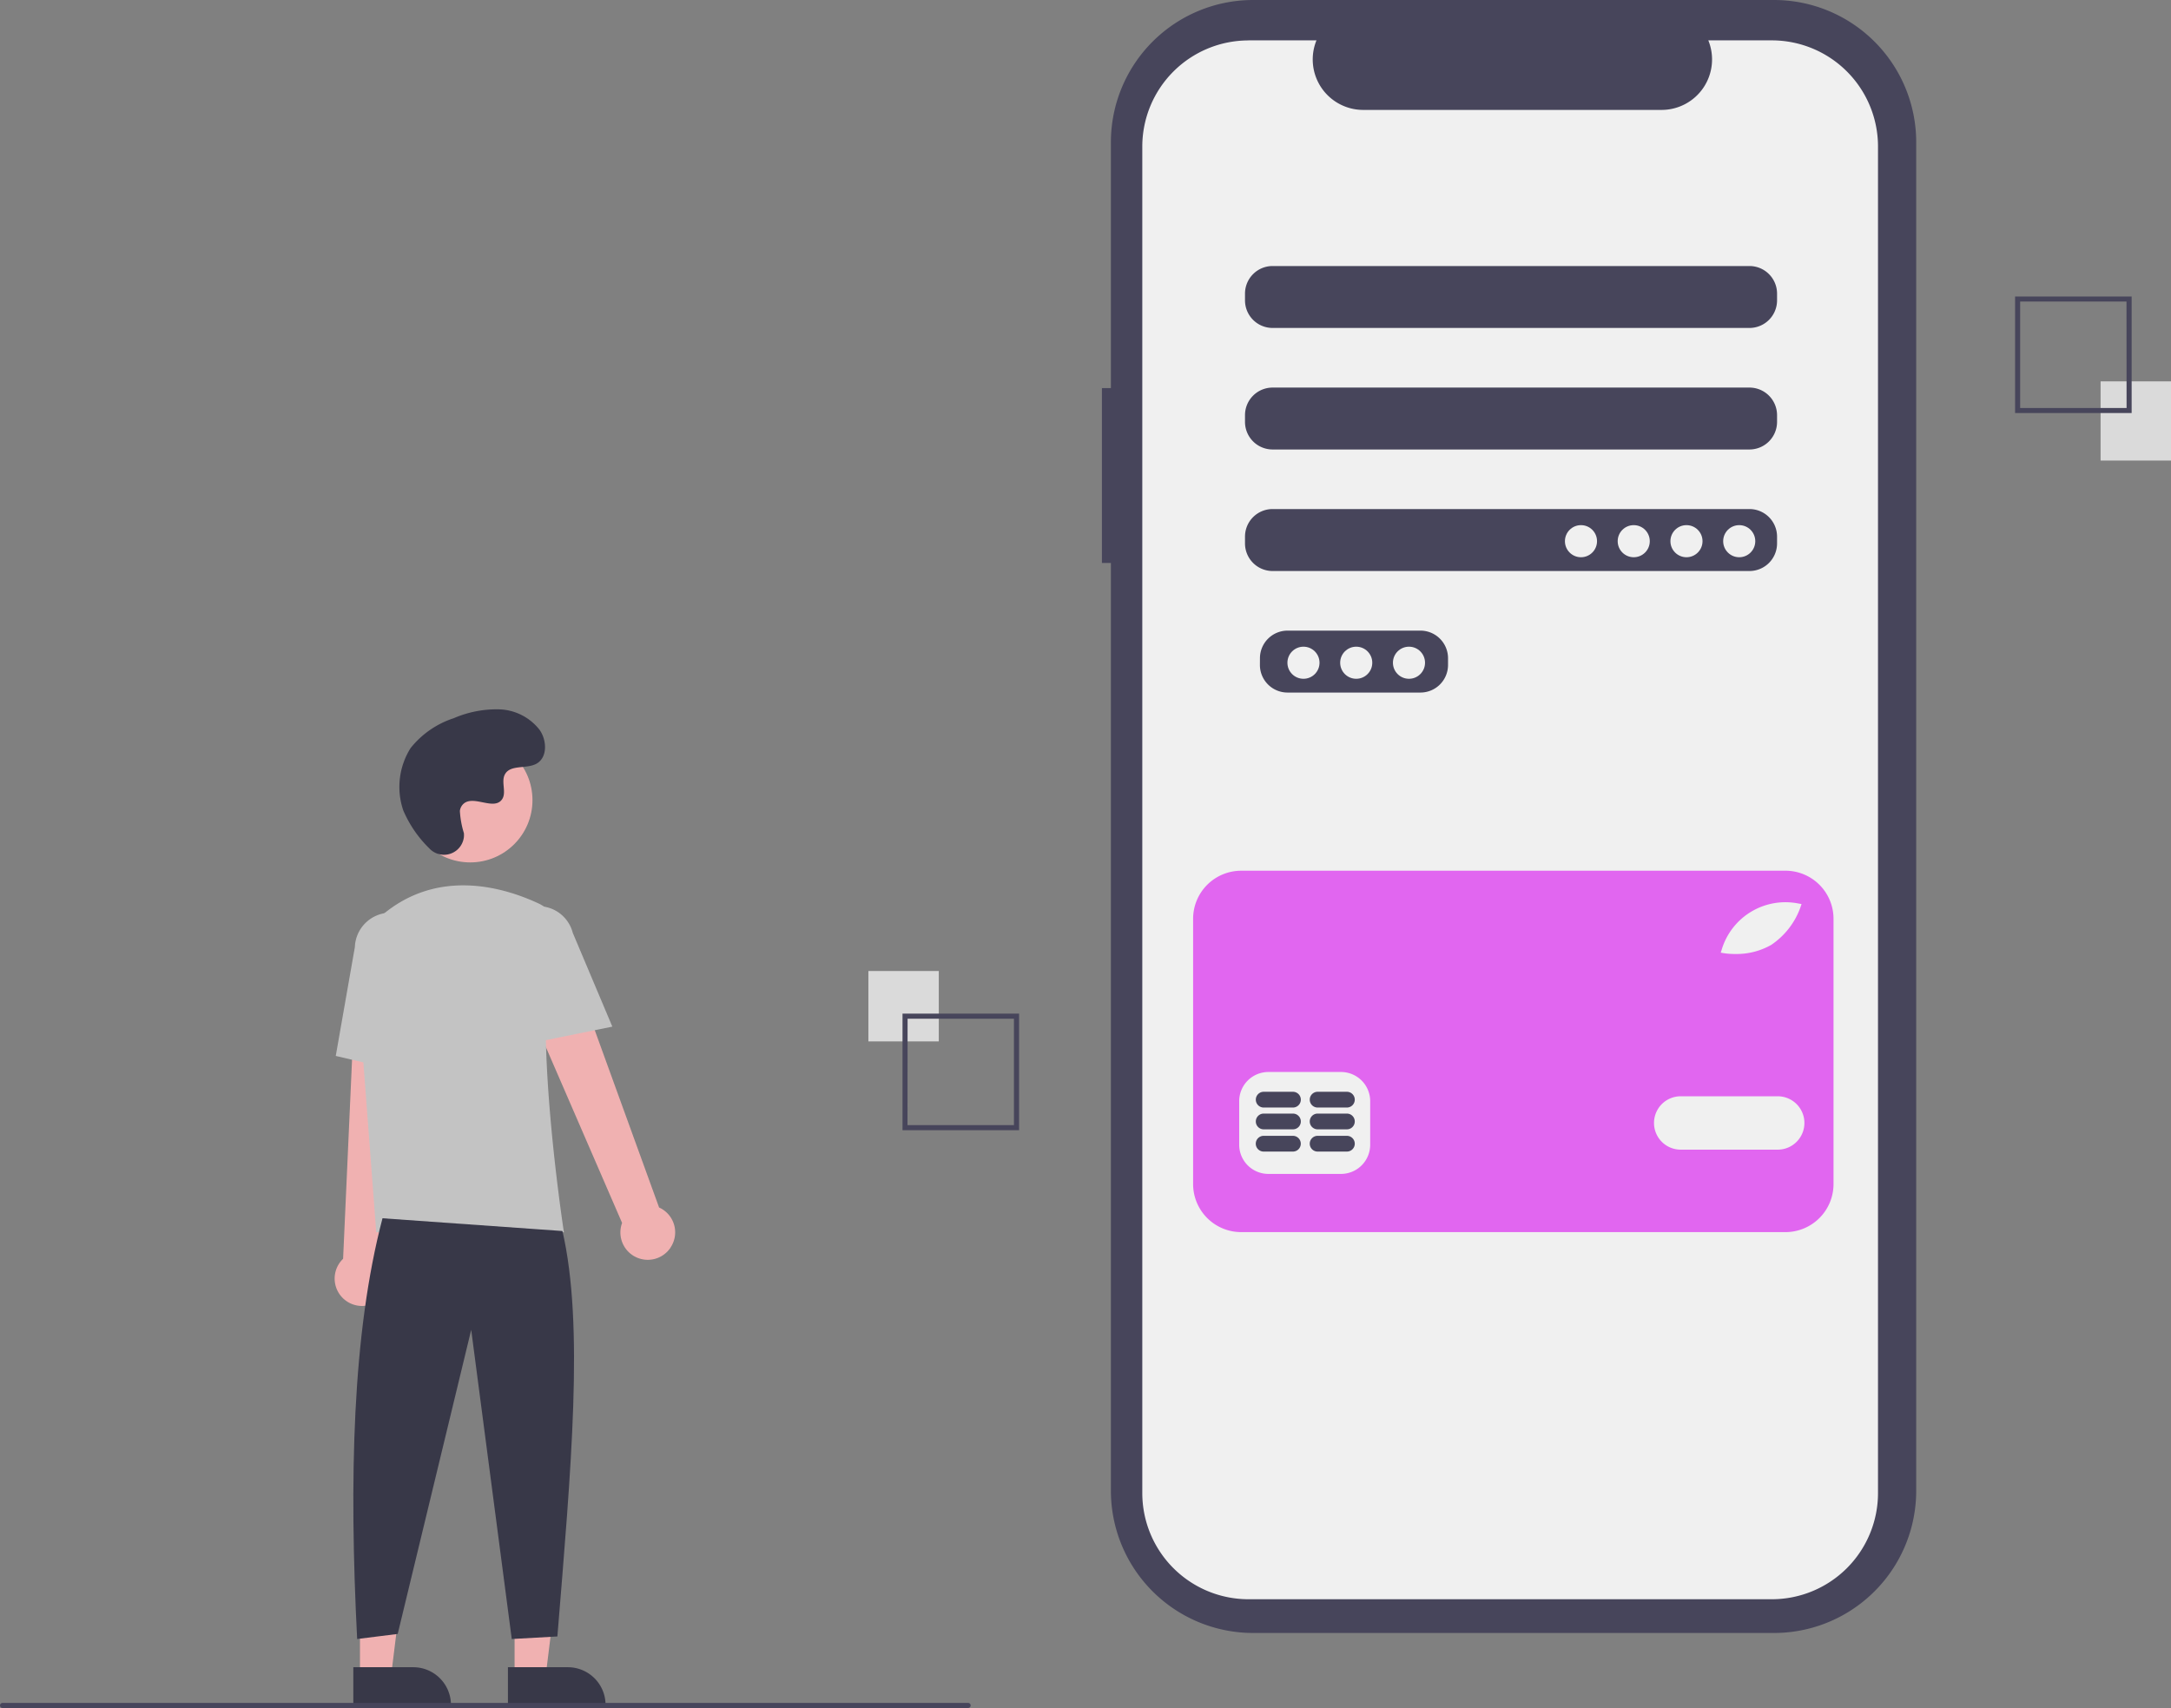 <svg xmlns="http://www.w3.org/2000/svg" width="108.351" height="85.25" viewBox="0 0 108.351 85.25"><rect x="0" y="0" width="108.351" height="85.25" fill="#808080" stroke="none"/><defs><style>.a{opacity:0.88;}.b{fill:#3f3d56;}.c{fill:#fff;}.d{fill:#ee63ff;}.e{fill:#e6e6e6;}.f{fill:#ffb8b8;}.g{fill:#2f2e41;}.h{fill:#ccc;}</style></defs><g class="a"><path class="b" d="M271.944,132.369h.448V120.1a7.1,7.1,0,0,1,7.1-7.1h25.992a7.1,7.1,0,0,1,7.1,7.1v67.306a7.1,7.1,0,0,1-7.1,7.1H279.492a7.1,7.1,0,0,1-7.1-7.1V141.1h-.448Z" transform="translate(-216.949 -113)"/><path class="c" d="M292.314,128.933h3.393a2.519,2.519,0,0,0,2.332,3.471H312.93a2.519,2.519,0,0,0,2.333-3.471h3.169a5.3,5.3,0,0,1,5.3,5.3v67.207a5.3,5.3,0,0,1-5.3,5.3H292.314a5.3,5.3,0,0,1-5.3-5.3V134.236a5.3,5.3,0,0,1,5.3-5.3Zm.57,31.178a1.378,1.378,0,0,0,1.373,1.374H300.9a1.378,1.378,0,0,0,1.373-1.374v-.343a1.378,1.378,0,0,0-1.374-1.374h-6.639a1.378,1.378,0,0,0-1.374,1.374Zm-.744-6.066a1.378,1.378,0,0,0,1.374,1.374h23.807a1.378,1.378,0,0,0,1.373-1.374V153.7a1.378,1.378,0,0,0-1.373-1.374H293.513a1.377,1.377,0,0,0-1.373,1.374Zm0-6.066a1.378,1.378,0,0,0,1.374,1.374h23.807a1.378,1.378,0,0,0,1.373-1.374v-.343a1.378,1.378,0,0,0-1.373-1.373H293.513a1.377,1.377,0,0,0-1.373,1.373Zm0-6.066a1.378,1.378,0,0,0,1.374,1.374h23.807a1.378,1.378,0,0,0,1.373-1.374v-.343a1.378,1.378,0,0,0-1.373-1.374H293.513a1.378,1.378,0,0,0-1.373,1.374Z" transform="translate(-230.004 -126.918)"/><ellipse class="c" cx="0.801" cy="0.801" rx="0.801" ry="0.801" transform="translate(86.001 26.211)"/><ellipse class="c" cx="0.801" cy="0.801" rx="0.801" ry="0.801" transform="translate(83.368 26.211)"/><ellipse class="c" cx="0.801" cy="0.801" rx="0.801" ry="0.801" transform="translate(80.736 26.211)"/><ellipse class="c" cx="0.801" cy="0.801" rx="0.801" ry="0.801" transform="translate(78.103 26.211)"/><ellipse class="c" cx="0.801" cy="0.801" rx="0.801" ry="0.801" transform="translate(69.519 32.278)"/><ellipse class="c" cx="0.801" cy="0.801" rx="0.801" ry="0.801" transform="translate(66.886 32.278)"/><ellipse class="c" cx="0.801" cy="0.801" rx="0.801" ry="0.801" transform="translate(64.253 32.278)"/><path class="d" d="M306.98,456.6h27.152a2.4,2.4,0,0,1,2.405,2.405v13.229a2.4,2.4,0,0,1-2.405,2.405H306.98a2.4,2.4,0,0,1-2.405-2.405V459.006a2.4,2.4,0,0,1,2.405-2.405Zm27.823,1.641a3.319,3.319,0,0,0-3.852,2.317l-.043.132.137.024a3.623,3.623,0,0,0,.589.043,3.508,3.508,0,0,0,1.789-.451,3.8,3.8,0,0,0,1.474-1.91l.043-.132Zm-5.894,12.282h4.843a1.332,1.332,0,1,0,0-2.664H328.91a1.332,1.332,0,1,0,0,2.664Zm-22.034-.242a1.457,1.457,0,0,0,1.453,1.453h3.632a1.457,1.457,0,0,0,1.453-1.453V468.1a1.457,1.457,0,0,0-1.453-1.453h-3.632a1.457,1.457,0,0,0-1.453,1.453Z" transform="translate(-245.029 -413.141)"/><path class="b" d="M493.883,561.213h1.46a.393.393,0,1,1,0,.786h-1.46a.393.393,0,1,1,0-.786Z" transform="translate(-428.122 -504.521)"/><path class="b" d="M515.2,561.213h1.46a.393.393,0,1,1,0,.786H515.2a.393.393,0,0,1,0-.786Z" transform="translate(-452.133 -504.521)"/><path class="b" d="M493.881,552.438h1.46a.393.393,0,1,1,0,.786h-1.46a.393.393,0,1,1,0-.786Z" transform="translate(-428.12 -496.856)"/><path class="b" d="M515.2,552.438h1.46a.393.393,0,1,1,0,.786H515.2a.393.393,0,0,1,0-.786Z" transform="translate(-452.131 -496.856)"/><path class="b" d="M493.881,543.841h1.46a.393.393,0,1,1,0,.786h-1.46a.393.393,0,1,1,0-.786Z" transform="translate(-428.12 -489.347)"/><path class="b" d="M515.2,543.841h1.46a.393.393,0,1,1,0,.786H515.2a.393.393,0,0,1,0-.786Z" transform="translate(-452.131 -489.347)"/><rect class="e" width="3.514" height="3.514" transform="translate(43.34 48.465)"/><path class="b" d="M631.757,513h-5.818v5.818h5.818Zm-5.565.253H631.5v5.312h-5.312Z" transform="translate(-580.896 -462.407)"/><rect class="e" width="3.514" height="3.953" transform="translate(104.837 19.035)"/><path class="b" d="M186.939,235.818h5.818V230h-5.818Zm5.565-.253h-5.312v-5.312H192.5Z" transform="translate(-86.37 -215.201)"/><path class="f" d="M634.985,620.11h1.551l.738-5.981h-2.289Z" transform="translate(-609.303 -536.452)"/><path class="g" d="M620.164,657.914h-2.991V659.8h4.873A1.883,1.883,0,0,0,620.164,657.914Z" transform="translate(-591.823 -574.699)"/><path class="f" d="M695.985,620.11h1.551l.738-5.981h-2.289Z" transform="translate(-678.019 -536.452)"/><path class="g" d="M681.163,657.914h-2.99V659.8h4.873A1.883,1.883,0,0,0,681.163,657.914Z" transform="translate(-660.539 -574.699)"/><path class="f" d="M770.1,491.126a1.359,1.359,0,0,0-.57-2l-5.271-14.529-2.594,1.416,6.019,13.884a1.366,1.366,0,0,0,2.417,1.233Z" transform="translate(-736.636 -428.857)"/><path class="f" d="M866,506.581a1.359,1.359,0,0,0,.366-2.051L868,489.161l-2.952.135-.679,15.117A1.366,1.366,0,0,0,866,506.581Z" transform="translate(-847.245 -441.583)"/><ellipse class="f" cx="3.107" cy="3.107" rx="3.107" ry="3.107" transform="translate(20.361 36.831)"/><path class="h" d="M806.529,479.69h9.366l-.011-.073c-.017-.109-1.669-10.933-.451-14.474a1.494,1.494,0,0,0-.768-1.845h0c-1.742-.82-5.086-1.83-7.908.621a3.571,3.571,0,0,0-1.2,2.959Z" transform="translate(-787.751 -418.187)"/><path class="h" d="M787.68,477.457l4.216-.855-1.976-4.684a1.77,1.77,0,1,0-3.428.885Z" transform="translate(-761.335 -425.36)"/><path class="h" d="M864.378,481.309l.254-5.811a1.786,1.786,0,1,0-3.489-.6l-.953,5.43Z" transform="translate(-843.433 -427.624)"/><path class="g" d="M803.017,593.752c-1.507,5.739-1.671,13.037-1.265,21l2.024-.253,3.668-15.178,2.024,15.431,2.277-.127c.68-8.352,1.342-15.521.253-20.237Z" transform="translate(-783.927 -532.945)"/><path class="g" d="M814.519,399.815a1,1,0,0,0,1.731-.557,1.024,1.024,0,0,0,0-.2,4.56,4.56,0,0,1-.2-1.107.581.581,0,0,1,.106-.272c.462-.618,1.546.277,1.982-.283.267-.343-.047-.884.158-1.267.271-.506,1.072-.257,1.575-.534.559-.309.526-1.167.158-1.689a2.657,2.657,0,0,0-2.014-1.025,5.4,5.4,0,0,0-2.276.444,4.548,4.548,0,0,0-2.15,1.491,3.64,3.64,0,0,0-.368,3.1A5.841,5.841,0,0,0,814.519,399.815Z" transform="translate(-793.098 -357.476)"/><path class="b" d="M645.187,785.253h48.19a.126.126,0,1,0,0-.253h-48.19a.126.126,0,0,0,0,.253Z" transform="translate(-645.06 -700.003)"/></g></svg>